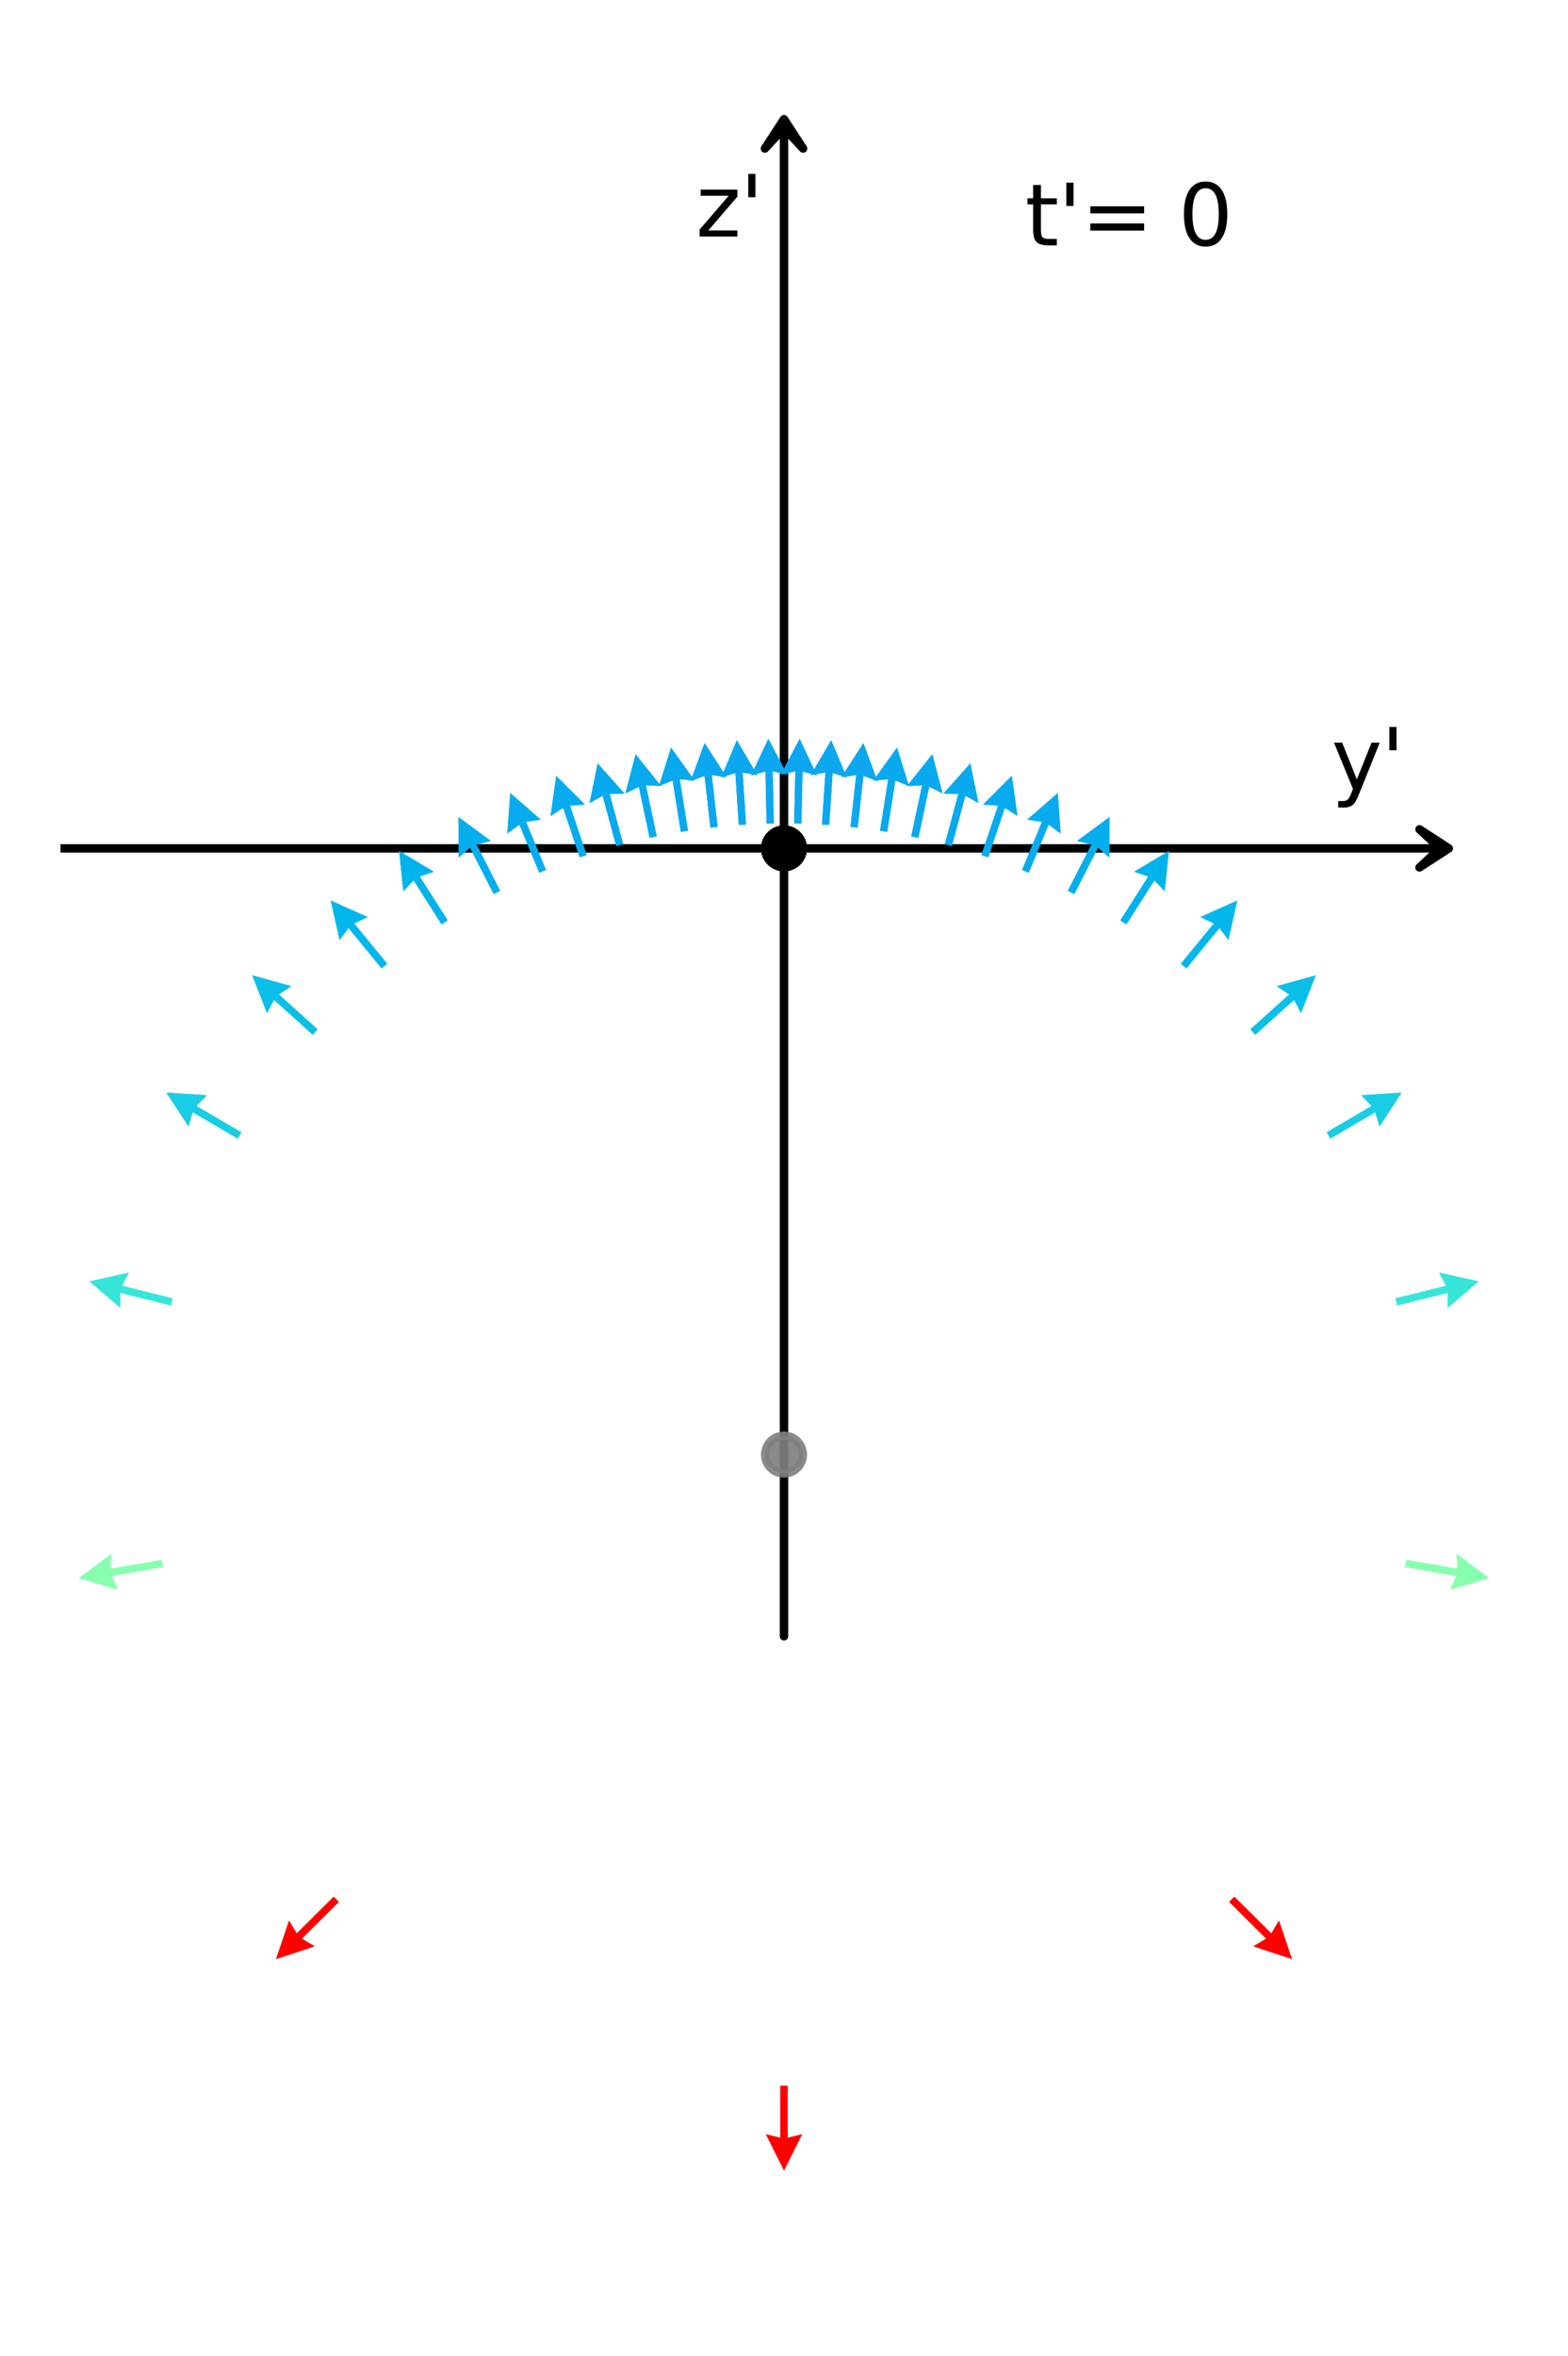 <?xml version="1.0" encoding="utf-8" standalone="no"?>
<!DOCTYPE svg PUBLIC "-//W3C//DTD SVG 1.1//EN"
  "http://www.w3.org/Graphics/SVG/1.1/DTD/svg11.dtd">
<svg xmlns:xlink="http://www.w3.org/1999/xlink" width="186.704pt" height="280.512pt" viewBox="0 0 186.704 280.512" xmlns="http://www.w3.org/2000/svg" version="1.1">
 <defs>
  <style type="text/css">*{stroke-linejoin: round; stroke-linecap: butt}</style>
 </defs>
 <g id="figure_1">
  <g id="axes_1">
   <g id="patch_1">
    <path d="M 172.513 101.008 
L 169.018 103.28 
L 171.465 101.01 
L 7.2 101.01 
L 7.2 101.006 
L 171.465 101.006 
L 169.018 98.736 
z
" clip-path="url(#p88933c0329)" style="fill: #1f77b4; stroke: #000000; stroke-linejoin: miter"/>
   </g>
   <g id="patch_2">
    <path d="M 93.352 14.191 
L 95.624 17.686 
L 93.354 15.239 
L 93.354 194.816 
L 93.35 194.816 
L 93.35 15.239 
L 91.08 17.686 
z
" clip-path="url(#p88933c0329)" style="fill: #1f77b4; stroke: #000000; stroke-linejoin: miter"/>
   </g>
   <g id="PathCollection_1">
    <defs>
     <path id="m2d805350d6" d="M 0 2.236 
C 0.593 2.236 1.162 2 1.581 1.581 
C 2 1.162 2.236 0.593 2.236 0 
C 2.236 -0.593 2 -1.162 1.581 -1.581 
C 1.162 -2 0.593 -2.236 0 -2.236 
C -0.593 -2.236 -1.162 -2 -1.581 -1.581 
C -2 -1.162 -2.236 -0.593 -2.236 0 
C -2.236 0.593 -2 1.162 -1.581 1.581 
C -1.162 2 -0.593 2.236 0 2.236 
z
" style="stroke: #808080; stroke-opacity: 0.7"/>
    </defs>
    <g clip-path="url(#p88933c0329)">
     <use xlink:href="#m2d805350d6" x="93.352" y="173.178" style="fill: #808080; fill-opacity: 0.7; stroke: #808080; stroke-opacity: 0.7"/>
    </g>
   </g>
   <g id="PathCollection_2">
    <defs>
     <path id="m7d7f38f6a4" d="M 0 2.236 
C 0.593 2.236 1.162 2 1.581 1.581 
C 2 1.162 2.236 0.593 2.236 0 
C 2.236 -0.593 2 -1.162 1.581 -1.581 
C 1.162 -2 0.593 -2.236 0 -2.236 
C -0.593 -2.236 -1.162 -2 -1.581 -1.581 
C -2 -1.162 -2.236 -0.593 -2.236 0 
C -2.236 0.593 -2 1.162 -1.581 1.581 
C -1.162 2 -0.593 2.236 0 2.236 
z
" style="stroke: #000000"/>
    </defs>
    <g clip-path="url(#p88933c0329)">
     <use xlink:href="#m7d7f38f6a4" x="93.352" y="101.008" style="stroke: #000000"/>
    </g>
   </g>
   <g id="Quiver_1">
    <path d="M 94.564 98.037 
L 94.699 91.836 
L 92.967 92.229 
L 95.215 87.969 
L 97.274 92.323 
L 95.561 91.855 
L 95.425 98.056 
L 94.564 98.037 
" clip-path="url(#p88933c0329)" style="fill: #0ca7ef"/>
    <path d="M 97.874 98.164 
L 98.283 91.974 
L 96.536 92.291 
L 98.969 88.134 
L 100.834 92.574 
L 99.143 92.031 
L 98.734 98.221 
L 97.874 98.164 
" clip-path="url(#p88933c0329)" style="fill: #0ca7ef"/>
    <path d="M 101.263 98.445 
L 101.951 92.28 
L 100.191 92.517 
L 102.81 88.475 
L 104.472 92.995 
L 102.808 92.376 
L 102.119 98.541 
L 101.263 98.445 
" clip-path="url(#p88933c0329)" style="fill: #0ca7ef"/>
    <path d="M 104.786 98.903 
L 105.765 92.777 
L 103.995 92.931 
L 106.802 89.017 
L 108.249 93.61 
L 106.616 92.913 
L 105.637 99.039 
L 104.786 98.903 
" clip-path="url(#p88933c0329)" style="fill: #09a9ee"/>
    <path d="M 108.507 99.572 
L 109.792 93.503 
L 108.017 93.567 
L 111.017 89.8 
L 112.231 94.46 
L 110.635 93.682 
L 109.349 99.75 
L 108.507 99.572 
" clip-path="url(#p88933c0329)" style="fill: #09a9ee"/>
    <path d="M 112.5 100.508 
L 114.115 94.519 
L 112.34 94.486 
L 115.541 90.888 
L 116.499 95.608 
L 114.947 94.743 
L 113.332 100.732 
L 112.5 100.508 
" clip-path="url(#p88933c0329)" style="fill: #09a9ee"/>
    <path d="M 116.859 101.799 
L 118.833 95.918 
L 117.063 95.778 
L 120.475 92.38 
L 121.146 97.149 
L 119.65 96.192 
L 117.676 102.073 
L 116.859 101.799 
" clip-path="url(#p88933c0329)" style="fill: #08acee"/>
    <path d="M 121.696 103.578 
L 124.069 97.846 
L 122.312 97.585 
L 125.949 94.429 
L 126.292 99.233 
L 124.865 98.176 
L 122.492 103.907 
L 121.696 103.578 
" clip-path="url(#p88933c0329)" style="fill: #08acee"/>
    <path d="M 127.152 106.058 
L 129.974 100.533 
L 128.243 100.133 
L 132.121 97.277 
L 132.08 102.093 
L 130.741 100.925 
L 127.919 106.45 
L 127.152 106.058 
" clip-path="url(#p88933c0329)" style="fill: #06aeed"/>
    <path d="M 133.396 109.585 
L 136.732 104.355 
L 135.047 103.792 
L 139.179 101.318 
L 138.679 106.108 
L 137.458 104.818 
L 134.123 110.048 
L 133.396 109.585 
" clip-path="url(#p88933c0329)" style="fill: #01b3ec"/>
    <path d="M 140.608 114.744 
L 144.536 109.944 
L 142.93 109.186 
L 147.324 107.216 
L 146.263 111.914 
L 145.203 110.489 
L 141.274 115.29 
L 140.608 114.744 
" clip-path="url(#p88933c0329)" style="fill: #02b7eb"/>
    <path d="M 148.892 122.553 
L 153.5 118.4 
L 152.027 117.409 
L 156.669 116.125 
L 154.91 120.609 
L 154.077 119.04 
L 149.469 123.193 
L 148.892 122.553 
" clip-path="url(#p88933c0329)" style="fill: #0ac0e8"/>
    <path d="M 157.972 134.813 
L 163.324 131.676 
L 162.081 130.407 
L 166.886 130.088 
L 164.259 134.124 
L 163.759 132.42 
L 158.407 135.556 
L 157.972 134.813 
" clip-path="url(#p88933c0329)" style="fill: #18cde4"/>
    <path d="M 166.166 154.583 
L 172.185 153.083 
L 171.35 151.515 
L 176.051 152.563 
L 172.392 155.695 
L 172.393 153.919 
L 166.374 155.419 
L 166.166 154.583 
" clip-path="url(#p88933c0329)" style="fill: #37e6d8"/>
    <path d="M 167.45 185.716 
L 173.56 186.786 
L 173.433 185.014 
L 177.304 187.879 
L 172.69 189.258 
L 173.411 187.635 
L 167.301 186.565 
L 167.45 185.716 
" clip-path="url(#p88933c0329)" style="fill: #88ffaf"/>
    <path d="M 146.976 225.829 
L 151.378 230.2 
L 152.286 228.674 
L 153.825 233.238 
L 149.251 231.73 
L 150.77 230.811 
L 146.369 226.44 
L 146.976 225.829 
" clip-path="url(#p88933c0329)" style="fill: #ff0000"/>
    <path d="M 93.783 248.328 
L 93.783 254.531 
L 95.506 254.1 
L 93.352 258.408 
L 91.198 254.1 
L 92.921 254.531 
L 92.921 248.328 
L 93.783 248.328 
" clip-path="url(#p88933c0329)" style="fill: #ff0000"/>
    <path d="M 40.335 226.44 
L 35.934 230.811 
L 37.453 231.73 
L 32.879 233.238 
L 34.418 228.674 
L 35.327 230.2 
L 39.728 225.829 
L 40.335 226.44 
" clip-path="url(#p88933c0329)" style="fill: #ff0000"/>
    <path d="M 19.403 186.565 
L 13.293 187.635 
L 14.014 189.258 
L 9.4 187.879 
L 13.271 185.014 
L 13.144 186.786 
L 19.255 185.716 
L 19.403 186.565 
" clip-path="url(#p88933c0329)" style="fill: #88ffaf"/>
    <path d="M 20.33 155.419 
L 14.311 153.919 
L 14.312 155.695 
L 10.653 152.563 
L 15.354 151.515 
L 14.519 153.083 
L 20.538 154.583 
L 20.33 155.419 
" clip-path="url(#p88933c0329)" style="fill: #37e6d8"/>
    <path d="M 28.297 135.556 
L 22.945 132.42 
L 22.445 134.124 
L 19.818 130.088 
L 24.623 130.407 
L 23.381 131.676 
L 28.732 134.813 
L 28.297 135.556 
" clip-path="url(#p88933c0329)" style="fill: #18cde4"/>
    <path d="M 37.236 123.193 
L 32.627 119.04 
L 31.794 120.609 
L 30.036 116.125 
L 34.677 117.409 
L 33.204 118.4 
L 37.812 122.553 
L 37.236 123.193 
" clip-path="url(#p88933c0329)" style="fill: #0ac0e8"/>
    <path d="M 45.43 115.29 
L 41.501 110.489 
L 40.441 111.914 
L 39.38 107.216 
L 43.775 109.186 
L 42.168 109.944 
L 46.096 114.744 
L 45.43 115.29 
" clip-path="url(#p88933c0329)" style="fill: #02b7eb"/>
    <path d="M 52.582 110.048 
L 49.246 104.818 
L 48.025 106.108 
L 47.525 101.318 
L 51.657 103.792 
L 49.973 104.355 
L 53.308 109.585 
L 52.582 110.048 
" clip-path="url(#p88933c0329)" style="fill: #01b3ec"/>
    <path d="M 58.785 106.45 
L 55.963 100.925 
L 54.625 102.093 
L 54.583 97.277 
L 58.461 100.133 
L 56.73 100.533 
L 59.552 106.058 
L 58.785 106.45 
" clip-path="url(#p88933c0329)" style="fill: #06aeed"/>
    <path d="M 64.212 103.907 
L 61.839 98.176 
L 60.412 99.233 
L 60.755 94.429 
L 64.392 97.585 
L 62.635 97.846 
L 65.008 103.578 
L 64.212 103.907 
" clip-path="url(#p88933c0329)" style="fill: #08acee"/>
    <path d="M 69.028 102.073 
L 67.054 96.192 
L 65.558 97.149 
L 66.229 92.38 
L 69.641 95.778 
L 67.871 95.918 
L 69.845 101.799 
L 69.028 102.073 
" clip-path="url(#p88933c0329)" style="fill: #08acee"/>
    <path d="M 73.372 100.732 
L 71.757 94.743 
L 70.205 95.608 
L 71.163 90.888 
L 74.364 94.486 
L 72.589 94.519 
L 74.204 100.508 
L 73.372 100.732 
" clip-path="url(#p88933c0329)" style="fill: #09a9ee"/>
    <path d="M 77.355 99.75 
L 76.069 93.682 
L 74.473 94.46 
L 75.687 89.8 
L 78.687 93.567 
L 76.912 93.503 
L 78.198 99.572 
L 77.355 99.75 
" clip-path="url(#p88933c0329)" style="fill: #09a9ee"/>
    <path d="M 81.067 99.039 
L 80.089 92.913 
L 78.455 93.61 
L 79.902 89.017 
L 82.709 92.931 
L 80.939 92.777 
L 81.918 98.903 
L 81.067 99.039 
" clip-path="url(#p88933c0329)" style="fill: #09a9ee"/>
    <path d="M 84.585 98.541 
L 83.896 92.376 
L 82.232 92.995 
L 83.894 88.475 
L 86.513 92.517 
L 84.753 92.28 
L 85.441 98.445 
L 84.585 98.541 
" clip-path="url(#p88933c0329)" style="fill: #0ca7ef"/>
    <path d="M 87.97 98.221 
L 87.561 92.031 
L 85.87 92.574 
L 87.736 88.134 
L 90.169 92.291 
L 88.421 91.974 
L 88.83 98.164 
L 87.97 98.221 
" clip-path="url(#p88933c0329)" style="fill: #0ca7ef"/>
    <path d="M 91.279 98.056 
L 91.143 91.855 
L 89.43 92.323 
L 91.489 87.969 
L 93.737 92.229 
L 92.005 91.836 
L 92.14 98.037 
L 91.279 98.056 
" clip-path="url(#p88933c0329)" style="fill: #0ca7ef"/>
   </g>
   <g id="PathCollection_3">
    <g clip-path="url(#p88933c0329)">
     <use xlink:href="#m2d805350d6" x="93.352" y="173.178" style="fill: #808080; fill-opacity: 0.7; stroke: #808080; stroke-opacity: 0.7"/>
    </g>
   </g>
   <g id="PathCollection_4">
    <g clip-path="url(#p88933c0329)">
     <use xlink:href="#m7d7f38f6a4" x="93.352" y="101.008" style="stroke: #000000"/>
    </g>
   </g>
   <g id="Quiver_2">
    <path d="M 94.564 98.037 
L 94.699 91.836 
L 92.967 92.229 
L 95.215 87.969 
L 97.274 92.323 
L 95.561 91.855 
L 95.425 98.056 
L 94.564 98.037 
" clip-path="url(#p88933c0329)" style="fill: #0ca7ef"/>
    <path d="M 97.874 98.164 
L 98.283 91.974 
L 96.536 92.291 
L 98.969 88.134 
L 100.834 92.574 
L 99.143 92.031 
L 98.734 98.221 
L 97.874 98.164 
" clip-path="url(#p88933c0329)" style="fill: #0ca7ef"/>
    <path d="M 101.263 98.445 
L 101.951 92.28 
L 100.191 92.517 
L 102.81 88.475 
L 104.472 92.995 
L 102.808 92.376 
L 102.119 98.541 
L 101.263 98.445 
" clip-path="url(#p88933c0329)" style="fill: #0ca7ef"/>
    <path d="M 104.786 98.903 
L 105.765 92.777 
L 103.995 92.931 
L 106.802 89.017 
L 108.249 93.61 
L 106.616 92.913 
L 105.637 99.039 
L 104.786 98.903 
" clip-path="url(#p88933c0329)" style="fill: #09a9ee"/>
    <path d="M 108.507 99.572 
L 109.792 93.503 
L 108.017 93.567 
L 111.017 89.8 
L 112.231 94.46 
L 110.635 93.682 
L 109.349 99.75 
L 108.507 99.572 
" clip-path="url(#p88933c0329)" style="fill: #09a9ee"/>
    <path d="M 112.5 100.508 
L 114.115 94.519 
L 112.34 94.486 
L 115.541 90.888 
L 116.499 95.608 
L 114.947 94.743 
L 113.332 100.732 
L 112.5 100.508 
" clip-path="url(#p88933c0329)" style="fill: #09a9ee"/>
    <path d="M 116.859 101.799 
L 118.833 95.918 
L 117.063 95.778 
L 120.475 92.38 
L 121.146 97.149 
L 119.65 96.192 
L 117.676 102.073 
L 116.859 101.799 
" clip-path="url(#p88933c0329)" style="fill: #08acee"/>
    <path d="M 121.696 103.578 
L 124.069 97.846 
L 122.312 97.585 
L 125.949 94.429 
L 126.292 99.233 
L 124.865 98.176 
L 122.492 103.907 
L 121.696 103.578 
" clip-path="url(#p88933c0329)" style="fill: #08acee"/>
    <path d="M 127.152 106.058 
L 129.974 100.533 
L 128.243 100.133 
L 132.121 97.277 
L 132.08 102.093 
L 130.741 100.925 
L 127.919 106.45 
L 127.152 106.058 
" clip-path="url(#p88933c0329)" style="fill: #06aeed"/>
    <path d="M 133.396 109.585 
L 136.732 104.355 
L 135.047 103.792 
L 139.179 101.318 
L 138.679 106.108 
L 137.458 104.818 
L 134.123 110.048 
L 133.396 109.585 
" clip-path="url(#p88933c0329)" style="fill: #01b3ec"/>
    <path d="M 140.608 114.744 
L 144.536 109.944 
L 142.93 109.186 
L 147.324 107.216 
L 146.263 111.914 
L 145.203 110.489 
L 141.274 115.29 
L 140.608 114.744 
" clip-path="url(#p88933c0329)" style="fill: #02b7eb"/>
    <path d="M 148.892 122.553 
L 153.5 118.4 
L 152.027 117.409 
L 156.669 116.125 
L 154.91 120.609 
L 154.077 119.04 
L 149.469 123.193 
L 148.892 122.553 
" clip-path="url(#p88933c0329)" style="fill: #0ac0e8"/>
    <path d="M 157.972 134.813 
L 163.324 131.676 
L 162.081 130.407 
L 166.886 130.088 
L 164.259 134.124 
L 163.759 132.42 
L 158.407 135.556 
L 157.972 134.813 
" clip-path="url(#p88933c0329)" style="fill: #18cde4"/>
    <path d="M 166.166 154.583 
L 172.185 153.083 
L 171.35 151.515 
L 176.051 152.563 
L 172.392 155.695 
L 172.393 153.919 
L 166.374 155.419 
L 166.166 154.583 
" clip-path="url(#p88933c0329)" style="fill: #37e6d8"/>
    <path d="M 167.45 185.716 
L 173.56 186.786 
L 173.433 185.014 
L 177.304 187.879 
L 172.69 189.258 
L 173.411 187.635 
L 167.301 186.565 
L 167.45 185.716 
" clip-path="url(#p88933c0329)" style="fill: #88ffaf"/>
    <path d="M 146.976 225.829 
L 151.378 230.2 
L 152.286 228.674 
L 153.825 233.238 
L 149.251 231.73 
L 150.77 230.811 
L 146.369 226.44 
L 146.976 225.829 
" clip-path="url(#p88933c0329)" style="fill: #ff0000"/>
    <path d="M 93.783 248.328 
L 93.783 254.531 
L 95.506 254.1 
L 93.352 258.408 
L 91.198 254.1 
L 92.921 254.531 
L 92.921 248.328 
L 93.783 248.328 
" clip-path="url(#p88933c0329)" style="fill: #ff0000"/>
    <path d="M 40.335 226.44 
L 35.934 230.811 
L 37.453 231.73 
L 32.879 233.238 
L 34.418 228.674 
L 35.327 230.2 
L 39.728 225.829 
L 40.335 226.44 
" clip-path="url(#p88933c0329)" style="fill: #ff0000"/>
    <path d="M 19.403 186.565 
L 13.293 187.635 
L 14.014 189.258 
L 9.4 187.879 
L 13.271 185.014 
L 13.144 186.786 
L 19.255 185.716 
L 19.403 186.565 
" clip-path="url(#p88933c0329)" style="fill: #88ffaf"/>
    <path d="M 20.33 155.419 
L 14.311 153.919 
L 14.312 155.695 
L 10.653 152.563 
L 15.354 151.515 
L 14.519 153.083 
L 20.538 154.583 
L 20.33 155.419 
" clip-path="url(#p88933c0329)" style="fill: #37e6d8"/>
    <path d="M 28.297 135.556 
L 22.945 132.42 
L 22.445 134.124 
L 19.818 130.088 
L 24.623 130.407 
L 23.381 131.676 
L 28.732 134.813 
L 28.297 135.556 
" clip-path="url(#p88933c0329)" style="fill: #18cde4"/>
    <path d="M 37.236 123.193 
L 32.627 119.04 
L 31.794 120.609 
L 30.036 116.125 
L 34.677 117.409 
L 33.204 118.4 
L 37.812 122.553 
L 37.236 123.193 
" clip-path="url(#p88933c0329)" style="fill: #0ac0e8"/>
    <path d="M 45.43 115.29 
L 41.501 110.489 
L 40.441 111.914 
L 39.38 107.216 
L 43.775 109.186 
L 42.168 109.944 
L 46.096 114.744 
L 45.43 115.29 
" clip-path="url(#p88933c0329)" style="fill: #02b7eb"/>
    <path d="M 52.582 110.048 
L 49.246 104.818 
L 48.025 106.108 
L 47.525 101.318 
L 51.657 103.792 
L 49.973 104.355 
L 53.308 109.585 
L 52.582 110.048 
" clip-path="url(#p88933c0329)" style="fill: #01b3ec"/>
    <path d="M 58.785 106.45 
L 55.963 100.925 
L 54.625 102.093 
L 54.583 97.277 
L 58.461 100.133 
L 56.73 100.533 
L 59.552 106.058 
L 58.785 106.45 
" clip-path="url(#p88933c0329)" style="fill: #06aeed"/>
    <path d="M 64.212 103.907 
L 61.839 98.176 
L 60.412 99.233 
L 60.755 94.429 
L 64.392 97.585 
L 62.635 97.846 
L 65.008 103.578 
L 64.212 103.907 
" clip-path="url(#p88933c0329)" style="fill: #08acee"/>
    <path d="M 69.028 102.073 
L 67.054 96.192 
L 65.558 97.149 
L 66.229 92.38 
L 69.641 95.778 
L 67.871 95.918 
L 69.845 101.799 
L 69.028 102.073 
" clip-path="url(#p88933c0329)" style="fill: #08acee"/>
    <path d="M 73.372 100.732 
L 71.757 94.743 
L 70.205 95.608 
L 71.163 90.888 
L 74.364 94.486 
L 72.589 94.519 
L 74.204 100.508 
L 73.372 100.732 
" clip-path="url(#p88933c0329)" style="fill: #09a9ee"/>
    <path d="M 77.355 99.75 
L 76.069 93.682 
L 74.473 94.46 
L 75.687 89.8 
L 78.687 93.567 
L 76.912 93.503 
L 78.198 99.572 
L 77.355 99.75 
" clip-path="url(#p88933c0329)" style="fill: #09a9ee"/>
    <path d="M 81.067 99.039 
L 80.089 92.913 
L 78.455 93.61 
L 79.902 89.017 
L 82.709 92.931 
L 80.939 92.777 
L 81.918 98.903 
L 81.067 99.039 
" clip-path="url(#p88933c0329)" style="fill: #09a9ee"/>
    <path d="M 84.585 98.541 
L 83.896 92.376 
L 82.232 92.995 
L 83.894 88.475 
L 86.513 92.517 
L 84.753 92.28 
L 85.441 98.445 
L 84.585 98.541 
" clip-path="url(#p88933c0329)" style="fill: #0ca7ef"/>
    <path d="M 87.97 98.221 
L 87.561 92.031 
L 85.87 92.574 
L 87.736 88.134 
L 90.169 92.291 
L 88.421 91.974 
L 88.83 98.164 
L 87.97 98.221 
" clip-path="url(#p88933c0329)" style="fill: #0ca7ef"/>
    <path d="M 91.279 98.056 
L 91.143 91.855 
L 89.43 92.323 
L 91.489 87.969 
L 93.737 92.229 
L 92.005 91.836 
L 92.14 98.037 
L 91.279 98.056 
" clip-path="url(#p88933c0329)" style="fill: #0ca7ef"/>
   </g>
   <g id="text_1">
    <!-- y' -->
    <g transform="translate(158.532 94.017) scale(0.1 -0.1)">
     <defs>
      <path id="DejaVuSans-79" d="M 2059 -325 
Q 1816 -950 1584 -1140 
Q 1353 -1331 966 -1331 
L 506 -1331 
L 506 -850 
L 844 -850 
Q 1081 -850 1212 -737 
Q 1344 -625 1503 -206 
L 1606 56 
L 191 3500 
L 800 3500 
L 1894 763 
L 2988 3500 
L 3597 3500 
L 2059 -325 
z
" transform="scale(0.016)"/>
      <path id="DejaVuSans-27" d="M 1147 4666 
L 1147 2931 
L 616 2931 
L 616 4666 
L 1147 4666 
z
" transform="scale(0.016)"/>
     </defs>
     <use xlink:href="#DejaVuSans-79"/>
     <use xlink:href="#DejaVuSans-27" x="59.18"/>
    </g>
   </g>
   <g id="text_2">
    <!-- z' -->
    <g transform="translate(82.866 28.172) scale(0.1 -0.1)">
     <defs>
      <path id="DejaVuSans-7a" d="M 353 3500 
L 3084 3500 
L 3084 2975 
L 922 459 
L 3084 459 
L 3084 0 
L 275 0 
L 275 525 
L 2438 3041 
L 353 3041 
L 353 3500 
z
" transform="scale(0.016)"/>
     </defs>
     <use xlink:href="#DejaVuSans-7a"/>
     <use xlink:href="#DejaVuSans-27" x="52.49"/>
    </g>
   </g>
   <g id="text_3">
    <!-- t'= 0 -->
    <g transform="translate(122.069 29.215) scale(0.1 -0.1)">
     <defs>
      <path id="DejaVuSans-74" d="M 1172 4494 
L 1172 3500 
L 2356 3500 
L 2356 3053 
L 1172 3053 
L 1172 1153 
Q 1172 725 1289 603 
Q 1406 481 1766 481 
L 2356 481 
L 2356 0 
L 1766 0 
Q 1100 0 847 248 
Q 594 497 594 1153 
L 594 3053 
L 172 3053 
L 172 3500 
L 594 3500 
L 594 4494 
L 1172 4494 
z
" transform="scale(0.016)"/>
      <path id="DejaVuSans-3d" d="M 678 2906 
L 4684 2906 
L 4684 2381 
L 678 2381 
L 678 2906 
z
M 678 1631 
L 4684 1631 
L 4684 1100 
L 678 1100 
L 678 1631 
z
" transform="scale(0.016)"/>
      <path id="DejaVuSans-20" transform="scale(0.016)"/>
      <path id="DejaVuSans-30" d="M 2034 4250 
Q 1547 4250 1301 3770 
Q 1056 3291 1056 2328 
Q 1056 1369 1301 889 
Q 1547 409 2034 409 
Q 2525 409 2770 889 
Q 3016 1369 3016 2328 
Q 3016 3291 2770 3770 
Q 2525 4250 2034 4250 
z
M 2034 4750 
Q 2819 4750 3233 4129 
Q 3647 3509 3647 2328 
Q 3647 1150 3233 529 
Q 2819 -91 2034 -91 
Q 1250 -91 836 529 
Q 422 1150 422 2328 
Q 422 3509 836 4129 
Q 1250 4750 2034 4750 
z
" transform="scale(0.016)"/>
     </defs>
     <use xlink:href="#DejaVuSans-74"/>
     <use xlink:href="#DejaVuSans-27" x="39.209"/>
     <use xlink:href="#DejaVuSans-3d" x="66.699"/>
     <use xlink:href="#DejaVuSans-20" x="150.488"/>
     <use xlink:href="#DejaVuSans-30" x="182.275"/>
    </g>
   </g>
  </g>
 </g>
 <defs>
  <clipPath id="p88933c0329">
   <rect x="7.2" y="7.2" width="172.304" height="266.112"/>
  </clipPath>
 </defs>
</svg>
